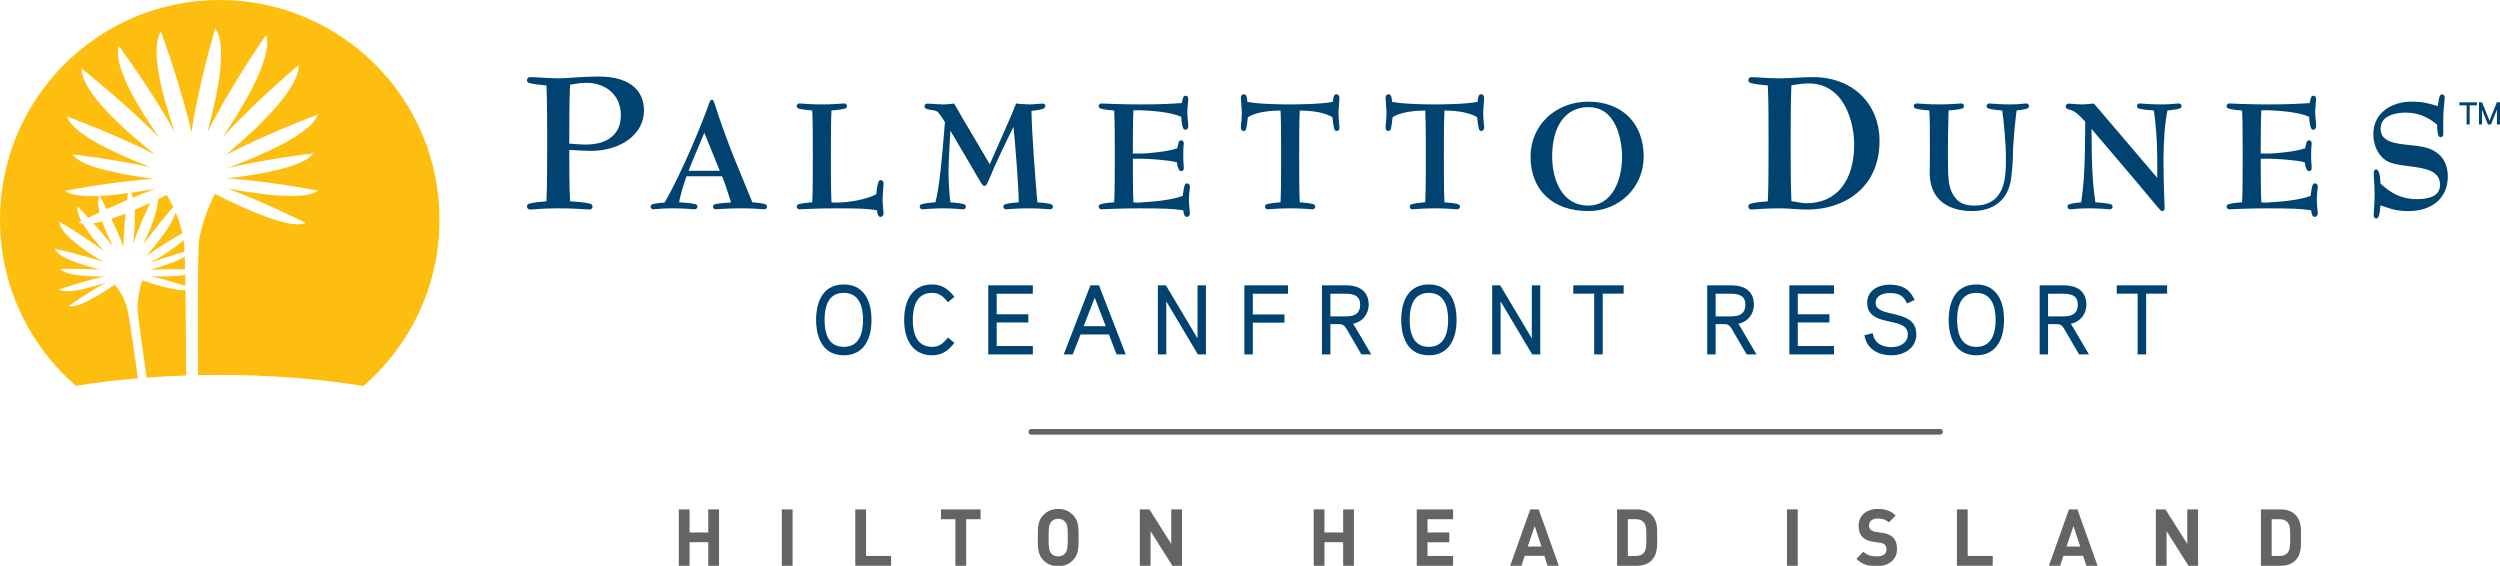 <?xml version="1.0" encoding="utf-8"?>
<!-- Generator: Adobe Illustrator 16.0.0, SVG Export Plug-In . SVG Version: 6.00 Build 0)  -->
<!DOCTYPE svg PUBLIC "-//W3C//DTD SVG 1.1//EN" "http://www.w3.org/Graphics/SVG/1.1/DTD/svg11.dtd">
<svg version="1.1" id="_x32__trees_x5F_in_sun_copy_3"
	 xmlns="http://www.w3.org/2000/svg" xmlns:xlink="http://www.w3.org/1999/xlink" x="0px" y="0px" width="412.982px"
	 height="93.461px" viewBox="0 0 412.982 93.461" enable-background="new 0 0 412.982 93.461" xml:space="preserve">
<g>
	<g>
		<path fill="#FEBE10" d="M21.135,31.914c-1.585,0.217-3.186,0.386-4.65,0.456l0.062,0.111c0,0,0.446,0.825,1.067,2.068
			c1.034-0.474,2.183-0.983,3.377-1.494C21.049,32.569,21.103,32.18,21.135,31.914z M26.145,32.892
			c-0.121,2.083-1.354,5.115-2.555,7.636c1.809-2.583,4.104-5.271,5.035-6.338c-0.402-0.835-0.791-1.505-1.088-1.979
			C27.09,32.434,26.624,32.659,26.145,32.892z M24.781,33.54c-0.829,0.386-1.68,0.763-2.533,1.127
			c0.022,0.375,0.034,0.77,0.034,1.174c0,1.456-0.138,3.051-0.316,4.519C22.787,37.965,23.952,35.32,24.781,33.54z M30.312,39.65
			c-1.363,1.303-3.602,2.694-5.542,3.786c2.06-0.776,4.422-1.477,5.714-1.843c-0.004-0.103-0.008-0.204-0.014-0.3
			C30.447,40.734,30.393,40.186,30.312,39.65z M24.895,45.624c2.1,0.477,4.412,1.175,5.727,1.589
			c-0.013-0.621-0.021-1.229-0.032-1.811c-1.101,0.192-2.489,0.255-3.858,0.255C26.104,45.657,25.48,45.644,24.895,45.624z
			 M24.699,44.589c1.273-0.091,2.691-0.118,3.953-0.118c0.705,0,1.357,0.005,1.916,0.019c-0.018-0.755-0.035-1.454-0.057-2.083
			C29.103,43.257,26.709,44.032,24.699,44.589z M24.115,42.312c2.05-1.458,4.532-2.928,5.998-3.767
			c-0.271-1.278-0.659-2.439-1.078-3.434C28.342,37.249,26.027,40.151,24.115,42.312z M20.74,35.282
			c-0.805,0.317-1.594,0.604-2.353,0.851c0.673,1.408,1.412,3.046,2.009,4.604C20.423,38.921,20.574,36.942,20.74,35.282z
			 M15.434,36.888c1.022,1.141,2.213,2.526,3.262,3.894c-0.678-1.356-1.35-2.833-1.824-4.203
			C16.366,36.71,15.881,36.815,15.434,36.888z M21.621,31.847c0.128,0.234,0.234,0.504,0.317,0.805
			c1.243-0.519,2.507-1.022,3.726-1.471C24.406,31.413,23.026,31.647,21.621,31.847z M36.299,0C16.252,0,0,16.252,0,36.303
			c0,10.957,4.862,20.776,12.54,27.43c3.239-0.523,6.671-0.938,10.239-1.24c-0.293-2.109-1.176-8.4-1.604-10.828
			c-0.434-2.473-1.825-4.196-2.225-4.646c-2.264,1.542-5.461,3.554-7.084,3.564c-0.088,0-0.17-0.004-0.252-0.016l-0.259-0.043
			l0.217-0.148c0.002-0.002,3.079-2.117,5.894-3.675c-2.102,0.684-4.691,1.408-6.333,1.408c-0.454,0-0.837-0.056-1.124-0.188
			l-0.244-0.114l0.254-0.082c0.002-0.003,3.938-1.332,7.186-2.046h-0.237c-2.693-0.006-5.798-0.174-6.796-1.07L9.976,44.43
			l0.268-0.006c0,0,0.612-0.015,1.558-0.015c1.264,0,3.107,0.026,4.863,0.137c-3.058-0.741-6.616-1.84-7.504-3.242l-0.132-0.211
			l0.246,0.049c0.002,0.004,4.233,0.929,7.785,2.113c-3.031-1.816-6.823-4.403-7.258-6.429l-0.05-0.232l0.208,0.118
			c0.002,0.004,4.04,2.361,7.271,4.806c-1.328-1.45-2.683-3.092-3.537-4.56c-0.185-0.02-0.362-0.049-0.521-0.099l-0.254-0.081
			l0.237-0.118c0,0,0.103-0.051,0.292-0.144c-0.399-0.759-0.643-1.456-0.646-2.055c0-0.047,0.005-0.091,0.009-0.134l0.02-0.232
			l0.162,0.166c0.002,0.002,0.66,0.676,1.599,1.7c0.51-0.242,1.134-0.54,1.841-0.869c-0.142-0.597-0.226-1.147-0.226-1.639
			c0-0.355,0.045-0.677,0.147-0.958l0.042-0.124c-0.439,0.021-0.869,0.03-1.278,0.03c-1.818,0-3.31-0.2-4.162-0.751l-0.221-0.146
			l0.259-0.048c0.002,0,8.242-1.539,14.434-1.912c-5.123-0.667-11.64-1.842-13.306-3.837l-0.167-0.205l0.264,0.032
			c0.002,0,6.9,0.824,12.676,2.099c-5.557-2.15-12.453-5.273-13.736-8.167l-0.097-0.229l0.229,0.086
			c0.004,0,8.045,2.994,14.293,6.195c-5.119-4.092-11.848-10.107-12.108-13.973l-0.013-0.235l0.184,0.146
			c0.002,0.003,7.39,5.852,12.7,11.351c-3.304-4.716-6.849-10.567-6.855-14.119c0-0.308,0.026-0.597,0.081-0.868l0.05-0.234
			l0.142,0.19c0,0.003,5.471,7.455,9.137,14.114c-1.533-4.434-3.031-9.677-3.031-13.344c0-1.253,0.174-2.326,0.592-3.123
			l0.111-0.209l0.084,0.221c0,0.004,3.297,8.926,4.963,16.406c1.133-7.616,3.875-16.941,3.875-16.943l0.07-0.23l0.125,0.204
			c0.592,0.975,0.825,2.413,0.825,4.124c0,3.722-1.124,8.736-2.29,12.94c3.551-7.232,9.617-15.988,9.617-15.992l0.137-0.195
			l0.055,0.231c0.072,0.319,0.109,0.667,0.111,1.033c-0.011,3.966-4.007,10.679-7.428,15.728
			c5.135-5.683,12.436-11.829,12.436-11.829l0.184-0.156l-0.008,0.238c-0.155,3.978-7.039,10.413-12.057,14.641
			c6.297-3.354,14.997-6.616,15.001-6.618l0.235-0.088L52.41,19.16c-1.376,3.104-9.157,6.472-14.83,8.614
			c5.951-1.447,13.926-2.409,13.928-2.409l0.266-0.035l-0.168,0.208c-1.76,2.12-8.957,3.316-14.156,3.954
			c6.195,0.321,14.797,1.938,14.799,1.938l0.26,0.046l-0.221,0.146c-0.848,0.556-2.332,0.751-4.141,0.754
			c-3.176,0-7.336-0.636-10.616-1.248c5.731,2.084,12.757,5.599,12.757,5.601l0.236,0.121l-0.252,0.078
			c-0.302,0.092-0.649,0.131-1.041,0.131c-3.255-0.004-9.543-2.91-13.732-5.035c-0.881,1.64-2.271,5.219-2.614,7.693
			c-0.17,1.206-0.212,7.346-0.212,12.908c0,4.254,0.024,8.182,0.034,9.348l0,0c1.15-0.025,2.31-0.043,3.479-0.043
			c8.571,0,16.664,0.664,23.835,1.838c7.702-6.656,12.581-16.489,12.581-27.463C72.602,16.252,56.352,0,36.299,0z M30.551,47.946
			c-1.846-0.002-4.875-0.902-7.053-1.639c-0.305,0.683-0.776,3.078-0.782,4.544v0.047c0.021,1.215,1.181,9.229,1.508,11.465
			l0.002,0.012c2.128-0.16,4.308-0.275,6.528-0.352V62.02c-0.008-1.588-0.035-8.33-0.122-14.076
			C30.603,47.946,30.576,47.946,30.551,47.946z"/>
	</g>
</g>
<g>
	<g>
		<g>
			<path fill="#004270" d="M382.88,30.848c0-0.41-0.248-0.557-0.479-0.557c-0.127,0-0.299,0.059-0.391,0.34
				c-0.131,0.34-0.232,1.088-0.314,1.711c-1.32,0.547-3.729,0.922-7.158,1.117c-0.109,0.006-0.215,0.01-0.318,0.01
				c-0.215,0-0.436-0.014-0.664-0.043c-0.096-1.746-0.098-4.969-0.098-7.209h1.09c1.674,0,4.916,0.236,6.191,0.598l0.004,0.02
				c0.08,0.676,0.115,0.758,0.307,1.139c0.098,0.25,0.297,0.289,0.406,0.289c0.205,0,0.426-0.133,0.426-0.508
				c0-0.199-0.023-0.447-0.051-0.762c-0.045-0.498-0.041-0.506-0.041-1.361c0-0.822-0.004-1.012,0.041-1.436
				c0.025-0.227,0.043-0.396,0.043-0.508c0-0.375-0.221-0.508-0.426-0.508c-0.109,0-0.309,0.039-0.412,0.305l-0.102,0.426
				c-0.092,0.385-0.096,0.271-0.141,0.578c-1.299,0.504-4.633,0.877-6.246,0.877h-1.09c0-2.354,0.002-5.455,0.096-7.127
				c0.303-0.031,0.654-0.031,0.994-0.031c1.531,0.049,5.236,0.256,6.9,1.1c0.031,0.42,0.09,1.186,0.242,1.67
				c0.086,0.299,0.236,0.451,0.443,0.451c0.287,0,0.48-0.236,0.48-0.588c0-0.25-0.033-0.6-0.07-0.971
				c-0.043-0.438-0.092-0.932-0.092-1.344c0-0.41,0.057-0.959,0.1-1.4c0.035-0.332,0.062-0.617,0.062-0.783
				c0-0.312-0.176-0.531-0.428-0.531c-0.266,0-0.346,0.162-0.396,0.271c-0.094,0.162-0.172,0.469-0.244,0.938
				c-1.713,0.125-3.469,0.229-6.998,0.229c-1.383,0-2.594-0.035-3.566-0.062l-0.74-0.02c-0.98-0.049-1.758-0.078-1.975-0.078
				c-0.262,0-0.453,0.189-0.453,0.451c0,0.201,0.164,0.344,0.316,0.391c0.547,0.176,1.709,0.299,2.248,0.324
				c0.098,1.82,0.098,5.129,0.098,7.564c0,2.309,0,5.762-0.098,7.59c-0.539,0.027-1.699,0.148-2.248,0.324
				c-0.154,0.049-0.316,0.191-0.316,0.389c0,0.264,0.191,0.453,0.453,0.453c0.068,0,0.207-0.006,0.408-0.018
				c0.342-0.018,0.873-0.045,1.566-0.062c1.074-0.053,2.523-0.078,4.307-0.078c3.883,0,5.523,0.047,7.234,0.32
				c0.023,0.186,0.059,0.429,0.148,0.696c0.107,0.322,0.301,0.391,0.443,0.391c0.293,0,0.506-0.234,0.506-0.559
				c0-0.159-0.025-0.433-0.059-0.778c-0.045-0.479-0.102-1.07-0.102-1.535c0-0.545,0.064-1.119,0.111-1.537
				C382.859,31.164,382.88,30.965,382.88,30.848z"/>
			<path fill="#004270" d="M98.836,12.641c-1.117,0-2.318,0.062-3.555,0.135c-1.299,0.111-2.268,0.166-2.965,0.166
				c-0.49,0-1.102-0.031-1.691-0.061c-0.295-0.014-0.592-0.029-0.875-0.039c-0.816-0.062-1.635-0.1-2.182-0.1
				c-0.303,0-0.521,0.219-0.521,0.52c0,0.223,0.186,0.387,0.361,0.445c0.691,0.221,2.203,0.352,2.857,0.398
				c0.125,2.277,0.125,6.473,0.125,9.557c0,2.924,0,7.305-0.125,9.59c-0.652,0.047-2.162,0.178-2.855,0.398
				c-0.178,0.059-0.363,0.223-0.363,0.443c0,0.303,0.219,0.521,0.521,0.521c0.066,0,0.225-0.012,0.465-0.031
				c0.719-0.055,2.213-0.168,4.182-0.168c2.137,0,3.814,0.113,4.619,0.168c0.275,0.02,0.457,0.031,0.533,0.031
				c0.301,0,0.52-0.219,0.52-0.521c0-0.221-0.188-0.383-0.359-0.443c-0.885-0.236-2.76-0.365-3.361-0.4
				c-0.123-2.123-0.127-6.023-0.127-8.488c0.246,0.014,0.49,0.029,0.736,0.043c0.947,0.057,1.926,0.113,2.891,0.113
				c4.967,0,8.713-2.84,8.713-6.607C106.379,14.654,103.701,12.641,98.836,12.641z M102.562,19.047c0,3.07-2.113,4.832-5.799,4.832
				c-0.713,0-1.441-0.057-2.146-0.111c-0.191-0.016-0.385-0.031-0.578-0.045c0-2.818,0.004-7.33,0.127-9.727
				c0.119-0.02,0.252-0.043,0.398-0.068c0.574-0.104,1.361-0.244,2.4-0.244C99.66,13.684,102.562,15.361,102.562,19.047z"/>
			<path fill="#004270" d="M126.396,33.732c-0.439-0.154-1.369-0.258-2.113-0.318l-3.014-7.348c-1.121-2.73-2.514-6.711-2.898-7.971
				c-0.449-1.418-0.527-1.621-0.764-1.621c-0.215,0-0.303,0.205-0.381,0.385l-0.031,0.07c-1.143,3.281-4.584,11.719-7.418,16.537
				c-0.705,0.051-1.561,0.127-1.996,0.266c-0.152,0.049-0.316,0.193-0.316,0.389c0,0.264,0.191,0.453,0.453,0.453
				c0.023,0,0.096-0.006,0.211-0.016c0.42-0.039,1.531-0.143,2.957-0.143c1.568,0,2.762,0.092,3.336,0.137
				c0.178,0.014,0.293,0.021,0.338,0.021c0.262,0,0.453-0.189,0.453-0.453c0-0.197-0.164-0.34-0.314-0.389
				c-0.656-0.178-2.121-0.281-2.721-0.316c0.158-0.971,0.727-2.893,1.223-4.299h5.871c0.443,0.977,1.008,2.777,1.385,3.984
				l0.109,0.344c-0.57,0.035-1.941,0.131-2.639,0.281c-0.17,0.055-0.334,0.199-0.334,0.395c0,0.264,0.191,0.453,0.453,0.453
				c0.068,0,0.221-0.01,0.449-0.025c0.646-0.043,1.992-0.133,3.783-0.133c1.66,0,2.869,0.094,3.451,0.137
				c0.172,0.014,0.283,0.021,0.328,0.021c0.264,0,0.453-0.189,0.453-0.453C126.711,33.924,126.549,33.781,126.396,33.732z
				 M118.902,28.213h-5.154c0.488-1.297,1.809-4.418,2.604-6.275L118.902,28.213z"/>
			<path fill="#004270" d="M145.959,30.316c0-0.412-0.248-0.559-0.48-0.559c-0.127,0-0.297,0.059-0.391,0.34
				c-0.146,0.441-0.281,1.477-0.344,1.992c-1.473,0.82-4.471,1.369-6.398,1.369c-0.363,0-0.684,0-0.994-0.035
				c-0.098-1.848-0.098-5.299-0.098-7.605c0-2.439,0-5.752,0.098-7.57c0.537-0.041,1.709-0.145,2.248-0.318
				c0.152-0.047,0.316-0.191,0.316-0.391c0-0.262-0.189-0.451-0.453-0.451c-0.045,0-0.158,0.008-0.334,0.021
				c-0.576,0.045-1.773,0.139-3.363,0.139c-1.523,0-2.67-0.088-3.287-0.135c-0.211-0.016-0.352-0.025-0.414-0.025
				c-0.262,0-0.453,0.189-0.453,0.451c0,0.201,0.164,0.344,0.316,0.391c0.539,0.174,1.709,0.277,2.248,0.318
				c0.096,1.818,0.096,5.131,0.096,7.57c0,2.312,0,5.77-0.096,7.598c-0.539,0.041-1.709,0.145-2.248,0.316
				c-0.154,0.049-0.316,0.191-0.316,0.389c0,0.264,0.191,0.453,0.453,0.453c0.068,0,0.205-0.006,0.406-0.018
				c0.342-0.018,0.873-0.045,1.566-0.062c1.074-0.053,2.523-0.078,4.309-0.078c3.543,0,4.957,0.045,6.514,0.318
				c0.023,0.188,0.061,0.429,0.15,0.696c0.107,0.324,0.299,0.393,0.443,0.393c0.293,0,0.506-0.234,0.506-0.559
				c0-0.146-0.025-0.409-0.057-0.745c-0.047-0.488-0.105-1.096-0.105-1.568c0-0.326,0.049-0.959,0.092-1.518
				C145.928,30.941,145.959,30.518,145.959,30.316z"/>
			<path fill="#004270" d="M173.621,33.732c-0.543-0.174-1.719-0.277-2.256-0.316c-0.279-3.207-0.947-11.613-0.969-15.094
				c0.521-0.049,1.533-0.195,1.936-0.373c0.15-0.033,0.352-0.234,0.352-0.436c0-0.193-0.117-0.4-0.451-0.4
				c-0.246,0-0.574,0.029-0.922,0.061c-0.396,0.037-0.809,0.074-1.154,0.074c-0.648,0-1.803-0.084-2.158-0.133l-0.145-0.021
				l-0.055,0.135l-0.24,0.596c-0.262,0.654-0.51,1.273-0.795,1.902l-3.26,7.412l-3.596-6.102c-0.518-0.838-1.018-1.713-1.502-2.559
				c-0.242-0.426-0.486-0.852-0.732-1.273l-0.064-0.109l-0.125,0.02c-0.562,0.084-1.135,0.133-1.57,0.133
				c-0.57,0-1.379-0.055-1.969-0.096c-0.342-0.021-0.611-0.039-0.719-0.039c-0.305,0-0.508,0.17-0.508,0.426
				c0,0.465,0.553,0.543,1.088,0.617c0.426,0.061,0.906,0.127,1.119,0.361c0.525,0.6,0.881,1.176,1.17,1.674
				c-0.041,0.48-0.084,1.012-0.131,1.58c-0.301,3.666-0.754,9.172-1.445,11.643c-0.521,0.037-1.73,0.143-2.281,0.318
				c-0.154,0.049-0.316,0.191-0.316,0.389c0,0.264,0.191,0.453,0.453,0.453c0.045,0,0.16-0.008,0.334-0.023
				c0.533-0.043,1.646-0.135,3.1-0.135c1.316,0,2.418,0.09,2.947,0.135c0.184,0.014,0.305,0.023,0.354,0.023
				c0.262,0,0.451-0.189,0.451-0.453c0-0.197-0.162-0.34-0.314-0.389c-0.535-0.172-1.664-0.273-2.26-0.316
				c-0.152-1.307-0.301-3.395-0.301-5.018c0-1.564,0.221-5.344,0.312-6.807l3.121,5.305c0.557,0.959,1.225,2.104,1.73,2.957
				l0.027,0.045c0.338,0.566,0.525,0.818,0.746,0.818c0.252,0,0.408-0.303,0.605-0.732c0.023-0.055,0.047-0.104,0.066-0.143
				c1.01-2.5,2.93-6.504,4.125-8.896c0.275,2.631,0.846,9.781,0.871,12.471c-0.545,0.041-1.703,0.145-2.238,0.316
				c-0.154,0.049-0.316,0.191-0.316,0.389c0,0.264,0.189,0.453,0.453,0.453c0.053,0,0.18-0.008,0.373-0.023
				c0.57-0.043,1.76-0.135,3.326-0.135c1.5,0,2.682,0.092,3.25,0.137c0.18,0.014,0.297,0.021,0.344,0.021
				c0.262,0,0.453-0.189,0.453-0.453C173.936,33.926,173.773,33.783,173.621,33.732z"/>
			<path fill="#004270" d="M196.562,30.848c0-0.41-0.248-0.557-0.479-0.557c-0.127,0-0.299,0.059-0.391,0.34
				c-0.131,0.34-0.232,1.088-0.314,1.711c-1.32,0.547-3.729,0.922-7.158,1.117c-0.109,0.006-0.215,0.01-0.318,0.01
				c-0.215,0-0.436-0.014-0.664-0.043c-0.096-1.746-0.098-4.969-0.098-7.209h1.09c1.674,0,4.916,0.236,6.191,0.598l0.004,0.02
				c0.08,0.676,0.115,0.758,0.307,1.139c0.098,0.25,0.297,0.289,0.406,0.289c0.205,0,0.426-0.133,0.426-0.508
				c0-0.199-0.023-0.447-0.051-0.762c-0.045-0.498-0.041-0.506-0.041-1.361c0-0.822-0.004-1.012,0.041-1.436
				c0.025-0.227,0.043-0.396,0.043-0.508c0-0.375-0.221-0.508-0.426-0.508c-0.109,0-0.309,0.039-0.412,0.305l-0.102,0.426
				c-0.092,0.385-0.096,0.271-0.141,0.578c-1.299,0.504-4.633,0.877-6.246,0.877h-1.09c0-2.354,0.002-5.455,0.096-7.127
				c0.303-0.031,0.654-0.031,0.994-0.031c1.531,0.049,5.236,0.256,6.9,1.1c0.031,0.42,0.09,1.186,0.242,1.67
				c0.086,0.299,0.236,0.451,0.443,0.451c0.287,0,0.48-0.236,0.48-0.588c0-0.25-0.033-0.6-0.07-0.971
				c-0.043-0.438-0.092-0.932-0.092-1.344c0-0.41,0.057-0.959,0.1-1.4c0.035-0.332,0.062-0.617,0.062-0.783
				c0-0.312-0.176-0.531-0.428-0.531c-0.266,0-0.346,0.162-0.396,0.271c-0.094,0.162-0.172,0.469-0.244,0.938
				c-1.713,0.125-3.469,0.229-6.998,0.229c-1.383,0-2.594-0.035-3.566-0.062l-0.74-0.02c-0.98-0.049-1.758-0.078-1.975-0.078
				c-0.262,0-0.453,0.189-0.453,0.451c0,0.201,0.164,0.344,0.316,0.391c0.547,0.176,1.709,0.299,2.248,0.324
				c0.098,1.82,0.098,5.129,0.098,7.564c0,2.309,0,5.762-0.098,7.59c-0.539,0.027-1.699,0.148-2.248,0.324
				c-0.154,0.049-0.316,0.191-0.316,0.389c0,0.264,0.191,0.453,0.453,0.453c0.068,0,0.207-0.006,0.408-0.018
				c0.342-0.018,0.873-0.045,1.566-0.062c1.074-0.053,2.523-0.078,4.307-0.078c3.883,0,5.523,0.047,7.234,0.32
				c0.023,0.186,0.059,0.429,0.148,0.696c0.107,0.322,0.301,0.391,0.443,0.391c0.293,0,0.506-0.234,0.506-0.559
				c0-0.159-0.025-0.433-0.059-0.778c-0.045-0.479-0.102-1.07-0.102-1.535c0-0.545,0.064-1.119,0.111-1.537
				C196.541,31.164,196.562,30.965,196.562,30.848z"/>
			<path fill="#004270" d="M221.264,16.129c0-0.324-0.211-0.559-0.504-0.559c-0.145,0-0.338,0.068-0.441,0.395
				c-0.088,0.299-0.111,0.592-0.127,0.805c-0.002,0.02-0.004,0.039-0.004,0.057c-1.975,0.4-6.219,0.422-7.066,0.422
				c-1.189,0-5.15-0.031-7.068-0.422c-0.002-0.021-0.004-0.043-0.006-0.066c-0.016-0.211-0.037-0.5-0.119-0.789
				c-0.111-0.332-0.303-0.4-0.447-0.4c-0.293,0-0.506,0.234-0.506,0.559c0,0.156,0.029,0.539,0.064,0.984
				c0.045,0.588,0.096,1.256,0.096,1.598c0,0.539-0.07,1.309-0.117,1.818c-0.025,0.271-0.043,0.479-0.043,0.553
				c0,0.41,0.248,0.557,0.48,0.557c0.113,0,0.314-0.045,0.393-0.352c0.102-0.359,0.232-1.229,0.291-1.936
				c1.125-0.697,2.984-1.074,5.395-1.092c0.096,1.844,0.096,5.15,0.096,7.584c0,2.439,0,5.754-0.096,7.572
				c-0.539,0.041-1.711,0.145-2.25,0.316c-0.154,0.049-0.316,0.191-0.316,0.389c0,0.264,0.191,0.453,0.453,0.453
				c0.045,0,0.16-0.008,0.336-0.021c0.576-0.045,1.775-0.137,3.365-0.137c1.52,0,2.666,0.086,3.281,0.133
				c0.213,0.016,0.354,0.025,0.418,0.025c0.262,0,0.451-0.189,0.451-0.453c0-0.197-0.162-0.34-0.312-0.389
				c-0.535-0.17-1.652-0.271-2.25-0.316c-0.098-1.818-0.098-5.133-0.098-7.572c0-2.434,0-5.74,0.098-7.584
				c2.379,0.018,4.146,0.377,5.393,1.096c0.061,0.705,0.189,1.572,0.291,1.936c0.084,0.234,0.215,0.348,0.395,0.348
				c0.23,0,0.477-0.146,0.477-0.557c0-0.074-0.018-0.279-0.041-0.553c-0.047-0.51-0.117-1.279-0.117-1.818
				c0-0.342,0.051-1.01,0.096-1.598C221.234,16.668,221.264,16.285,221.264,16.129z"/>
			<path fill="#004270" d="M245.172,16.129c0-0.318-0.219-0.559-0.508-0.559c-0.143,0-0.334,0.068-0.441,0.393
				c-0.088,0.301-0.109,0.592-0.125,0.805c-0.002,0.02-0.004,0.041-0.006,0.059c-1.977,0.4-6.219,0.422-7.066,0.422
				c-1.189,0-5.148-0.031-7.066-0.422c-0.002-0.016-0.004-0.035-0.006-0.053c-0.016-0.215-0.037-0.508-0.121-0.803
				c-0.111-0.332-0.305-0.4-0.447-0.4c-0.293,0-0.506,0.234-0.506,0.559c0,0.156,0.029,0.539,0.064,0.984
				c0.045,0.588,0.096,1.256,0.096,1.598c0,0.539-0.07,1.309-0.117,1.818c-0.023,0.271-0.043,0.479-0.043,0.553
				c0,0.41,0.248,0.557,0.48,0.557c0.092,0,0.316-0.033,0.395-0.354c0.109-0.383,0.234-1.285,0.289-1.934
				c1.127-0.697,2.986-1.074,5.395-1.092c0.098,1.844,0.098,5.15,0.098,7.584c0,2.439,0,5.754-0.098,7.572
				c-0.6,0.045-1.717,0.146-2.25,0.316c-0.152,0.049-0.314,0.193-0.314,0.389c0,0.264,0.189,0.453,0.451,0.453
				c0.045,0,0.16-0.008,0.336-0.021c0.578-0.045,1.777-0.137,3.365-0.137c1.52,0,2.668,0.086,3.283,0.133
				c0.211,0.016,0.354,0.025,0.416,0.025c0.262,0,0.453-0.189,0.453-0.453c0-0.197-0.164-0.34-0.314-0.389
				c-0.533-0.17-1.65-0.271-2.25-0.316c-0.098-1.818-0.098-5.133-0.098-7.572c0-2.434,0-5.74,0.098-7.584
				c2.379,0.018,4.145,0.377,5.393,1.096c0.057,0.652,0.18,1.543,0.293,1.936c0.094,0.289,0.266,0.348,0.393,0.348
				c0.232,0,0.48-0.146,0.48-0.557c0-0.074-0.02-0.281-0.043-0.553c-0.047-0.51-0.119-1.279-0.119-1.818
				c0-0.342,0.053-1.01,0.098-1.598C245.143,16.668,245.172,16.285,245.172,16.129z"/>
			<path fill="#004270" d="M262.394,16.795c-5.449,0-9.557,3.902-9.557,9.076c0,5.549,3.662,8.996,9.557,8.996
				c5.121,0,9.131-3.951,9.131-8.996C271.525,20.357,267.941,16.795,262.394,16.795z M267.957,25.871c0,4.027-1.719,8.09-5.562,8.09
				c-4.42,0-5.99-4.357-5.99-8.09c0-5.117,2.24-8.172,5.99-8.172C267.8,17.699,267.957,25.035,267.957,25.871z"/>
			<path fill="#004270" d="M299.531,12.742c-0.852,0-1.922,0.053-2.957,0.104c-0.979,0.049-1.902,0.096-2.594,0.096
				c-1.117,0-2.258-0.072-3.176-0.129c-0.607-0.039-1.131-0.07-1.471-0.07c-0.309,0-0.523,0.213-0.523,0.52
				c0,0.223,0.188,0.387,0.361,0.445c0.693,0.221,2.207,0.352,2.861,0.398c0.121,2.277,0.121,6.473,0.121,9.557
				c0,2.922,0,7.303-0.121,9.59c-0.654,0.047-2.164,0.178-2.859,0.398c-0.176,0.059-0.363,0.223-0.363,0.443
				c0,0.307,0.215,0.521,0.523,0.521c0.066,0,0.225-0.012,0.463-0.029c0.719-0.057,2.213-0.17,4.184-0.17
				c0.9,0,1.668,0.053,2.41,0.104c0.729,0.049,1.416,0.096,2.205,0.096c5.918,0,11.889-3.5,11.889-11.322
				C310.484,17.08,305.98,12.742,299.531,12.742z M306.3,23.828c0,6.104-2.943,9.746-7.873,9.746c-0.568,0-1.064-0.094-1.588-0.193
				c-0.291-0.057-0.592-0.113-0.91-0.154c-0.125-2.381-0.125-6.861-0.125-9.564s0-7.191,0.125-9.57l0.107-0.018
				c0.922-0.15,1.793-0.291,2.76-0.291C304.732,13.783,306.3,20.354,306.3,23.828z"/>
			<path fill="#004270" d="M334.718,17.088c-0.033,0-0.119,0.008-0.252,0.021c-0.42,0.045-1.293,0.139-2.408,0.139
				c-1.455,0-2.566-0.094-3.1-0.137c-0.174-0.016-0.287-0.023-0.334-0.023c-0.262,0-0.453,0.189-0.453,0.451
				c0,0.201,0.164,0.344,0.316,0.391c0.537,0.172,1.672,0.275,2.266,0.318c0.223,1.408,0.613,5.346,0.613,7.941
				c0,2.908,0,7.771-5.217,7.771c-1.486,0-2.498-0.416-3.18-1.311c-0.791-1.035-0.99-2.107-1.08-3.018
				c-0.18-1.775-0.088-7.447-0.055-8.867c0.012-0.594,0.023-1.062,0.033-1.449c0.01-0.445,0.02-0.783,0.021-1.07
				c0.6-0.045,1.711-0.146,2.238-0.316c0.152-0.047,0.314-0.189,0.314-0.391c0-0.262-0.189-0.451-0.451-0.451
				c-0.045,0-0.158,0.008-0.334,0.021c-0.574,0.045-1.773,0.139-3.365,0.139c-1.564,0-2.754-0.092-3.326-0.137
				c-0.193-0.016-0.32-0.023-0.375-0.023c-0.262,0-0.453,0.189-0.453,0.451c0,0.199,0.164,0.342,0.316,0.391
				c0.541,0.174,1.715,0.277,2.254,0.318c0.1,1.416,0.098,2.934,0.096,5.85l-0.002,1.721c0,0.43-0.008,0.998-0.016,1.523
				c-0.006,0.449-0.012,0.867-0.012,1.139c0,5.764,4.857,6.387,6.947,6.387c3.762,0,6.078-1.947,6.521-5.486
				c0.076-0.512,0.266-2.531,0.266-3.191c0-2.592,0.43-6.475,0.619-7.945c0.615-0.061,1.367-0.164,1.742-0.318
				c0.137-0.043,0.301-0.186,0.301-0.387C335.171,17.277,334.98,17.088,334.718,17.088z"/>
			<path fill="#004270" d="M359.927,17.088c-0.031,0-0.119,0.008-0.254,0.02c-0.426,0.043-1.424,0.141-2.699,0.141
				c-1.432,0-2.602-0.094-3.164-0.137c-0.184-0.016-0.305-0.023-0.35-0.023c-0.264,0-0.455,0.189-0.455,0.451
				c0,0.199,0.166,0.342,0.32,0.391c0.617,0.182,1.963,0.285,2.475,0.32c0.275,1.779,0.562,4.928,0.562,7.834v3.299l-10.398-12.205
				l-0.061-0.07l-0.094,0.006c-0.172,0.01-0.393,0.029-0.631,0.051c-0.426,0.039-0.906,0.084-1.275,0.084
				c-0.521,0-1.008-0.047-1.398-0.084c-0.287-0.027-0.533-0.051-0.73-0.051c-0.309,0-0.531,0.201-0.531,0.48
				c0,0.375,0.4,0.471,0.754,0.553c0.799,0.193,1.59,0.99,2.465,1.941c-0.002,7.414-0.227,10.359-0.668,13.328
				c-0.461,0.041-1.451,0.143-1.949,0.318c-0.148,0.047-0.311,0.189-0.311,0.387c0,0.264,0.189,0.453,0.453,0.453
				c0.031,0,0.127-0.008,0.273-0.02c0.457-0.043,1.529-0.139,2.762-0.139c1.549,0,2.725,0.098,3.227,0.139
				c0.152,0.012,0.25,0.02,0.287,0.02c0.264,0,0.453-0.189,0.453-0.453c0-0.197-0.164-0.34-0.316-0.389
				c-0.578-0.176-1.949-0.277-2.531-0.318c-0.404-2.707-0.629-5.527-0.639-12.119l7.416,8.717c1.285,1.527,2.148,2.57,2.736,3.279
				c1.309,1.576,1.309,1.576,1.557,1.576c0.221,0,0.373-0.197,0.373-0.479c0-0.039-0.006-0.168-0.014-0.383
				c-0.043-0.965-0.174-3.898-0.174-7.922c0-2.943,0.27-6.131,0.658-7.836c0.527-0.045,1.531-0.148,2.014-0.32
				c0.146-0.045,0.311-0.189,0.311-0.389C360.38,17.277,360.191,17.088,359.927,17.088z"/>
			<path fill="#004270" d="M401.201,24.523c-0.895-0.322-2.043-0.445-3.152-0.562c-2.463-0.262-4.791-0.51-4.791-2.721
				c0-2.445,3.18-2.637,4.152-2.637c2.463,0,4.066,1.059,5.191,2.004c0.012,2.043,0.395,2.043,0.561,2.043
				c0.451,0,0.451-0.34,0.451-0.666v-2.527c0-0.699,0.117-1.965,0.188-2.721c0.031-0.336,0.053-0.576,0.053-0.635
				c0-0.297-0.176-0.506-0.426-0.506c-0.459,0-0.547,0.666-0.709,1.875l-0.008,0.062c-1.543-0.486-2.51-0.738-4.422-0.738
				c-3,0-6.23,1.682-6.23,5.377c0,1.859,0.84,3.574,2.141,4.363c0.91,0.559,2.289,0.736,3.75,0.924
				c2.523,0.322,5.131,0.656,5.131,3.07c0,1.572-1.289,2.369-3.832,2.369c-2.639,0-4.312-1.023-5.996-2.564l-0.02-0.236
				c-0.084-1.031-0.17-2.098-0.744-2.098c-0.219,0-0.373,0.188-0.373,0.453c0,0.133,0.02,0.492,0.047,0.953
				c0.047,0.84,0.111,1.988,0.111,2.773c0,0.695-0.059,1.629-0.105,2.381c-0.029,0.473-0.053,0.845-0.053,1.024
				c0,0.299,0.176,0.506,0.426,0.506c0.459,0,0.568-0.812,0.672-1.96c0.006-0.072,0.014-0.143,0.02-0.209
				c1.869,0.648,2.732,0.945,4.658,0.945c3.93,0,6.467-2.225,6.467-5.67C404.357,26.861,403.294,25.289,401.201,24.523z"/>
		</g>
		<g>
			<path fill="#004270" d="M407.974,17.395v3.168h-0.506v-3.168h-1.193v-0.49h2.891v0.49H407.974z M412.474,20.562v-2.451
				l-0.98,2.451h-0.508l-0.98-2.451v2.451h-0.492v-3.658h0.508l1.229,3.047l1.207-3.047h0.525v3.658H412.474z"/>
		</g>
	</g>
	<g>
		<path fill="#004270" d="M139.389,46.989c-4.133,0-4.578,4.091-4.578,5.849c0,1.76,0.445,5.852,4.578,5.852
			c2.906,0,4.574-2.133,4.574-5.852C143.963,49.122,142.295,46.989,139.389,46.989z M139.389,48.38c2.631,0,3.184,2.425,3.184,4.458
			c0,2.035-0.553,4.461-3.184,4.461c-2.105,0-3.172-1.5-3.172-4.461C136.217,49.879,137.283,48.38,139.389,48.38z"/>
		<path fill="#004270" d="M153.953,48.38c1.152,0,1.785,0.503,2.551,1.431l0.092,0.111l0.113-0.094l0.844-0.701l0.111-0.094
			l-0.092-0.111c-0.957-1.16-1.938-1.933-3.619-1.933c-2.875,0-4.59,2.187-4.59,5.849c0,3.664,1.715,5.852,4.59,5.852
			c1.682,0,2.662-0.773,3.619-1.932l0.092-0.113l-0.111-0.092l-0.844-0.703l-0.113-0.094l-0.092,0.113
			c-0.766,0.928-1.398,1.43-2.551,1.43c-2.617,0-3.168-2.426-3.168-4.461C150.785,50.805,151.336,48.38,153.953,48.38z"/>
		<polygon fill="#004270" points="163.396,47.134 163.25,47.134 163.25,47.278 163.25,58.401 163.25,58.545 163.396,58.545 
			170.473,58.545 170.619,58.545 170.619,58.401 170.619,57.301 170.619,57.155 170.473,57.155 164.641,57.155 164.641,53.27 
			169.723,53.27 169.869,53.27 169.869,53.125 169.869,52.059 169.869,51.915 169.723,51.915 164.641,51.915 164.641,48.524 
			170.473,48.524 170.619,48.524 170.619,48.378 170.619,47.278 170.619,47.134 170.473,47.134 		"/>
		<path fill="#004270" d="M181.582,47.226l-0.035-0.092h-0.1h-1.211h-0.1l-0.037,0.092l-4.303,11.123l-0.078,0.197h0.213h1.182h0.1
			l0.035-0.092l1.254-3.205h4.678l1.24,3.205l0.035,0.092h0.1h1.195h0.213l-0.078-0.197L181.582,47.226z M182.668,53.887h-3.654
			l1.828-4.709L182.668,53.887z"/>
		<polygon fill="#004270" points="197.965,47.134 197.82,47.134 197.82,47.278 197.82,55.895 192.641,47.204 192.6,47.134 
			192.516,47.134 191.416,47.134 191.271,47.134 191.271,47.278 191.271,58.401 191.271,58.545 191.416,58.545 192.516,58.545 
			192.662,58.545 192.662,58.401 192.662,49.784 197.84,58.475 197.883,58.545 197.965,58.545 199.066,58.545 199.213,58.545 
			199.213,58.401 199.213,47.278 199.213,47.134 199.066,47.134 		"/>
		<polygon fill="#004270" points="205.711,47.134 205.564,47.134 205.564,47.278 205.564,58.401 205.564,58.545 205.711,58.545 
			206.809,58.545 206.955,58.545 206.955,58.401 206.955,53.303 212.037,53.303 212.184,53.303 212.184,53.159 212.184,52.09 
			212.184,51.946 212.037,51.946 206.955,51.946 206.955,48.524 212.627,48.524 212.771,48.524 212.771,48.378 212.771,47.278 
			212.771,47.134 212.627,47.134 		"/>
		<path fill="#004270" d="M223.811,53.946c-0.088-0.17-0.191-0.324-0.309-0.461c1.52-0.279,2.594-1.559,2.594-3.146
			c0-2.068-1.336-3.205-3.764-3.205h-3.809h-0.146v0.145v11.123v0.145h0.146h1.102h0.145v-0.145v-4.857h1.463
			c0.629,0,0.902,0.27,1.213,0.803l2.404,4.127l0.043,0.072h0.084h1.291h0.256l-0.131-0.219L223.811,53.946z M219.77,48.524h2.562
			c1.629,0,2.355,0.559,2.355,1.814c0,1.314-0.732,1.926-2.309,1.926h-2.609V48.524z"/>
		<path fill="#004270" d="M236.039,46.989c-4.131,0-4.576,4.091-4.576,5.849c0,1.76,0.445,5.852,4.576,5.852
			c2.908,0,4.576-2.133,4.576-5.852C240.615,49.122,238.947,46.989,236.039,46.989z M236.039,48.38c2.633,0,3.186,2.425,3.186,4.458
			c0,2.035-0.553,4.461-3.186,4.461c-2.102,0-3.168-1.5-3.168-4.461C232.871,49.879,233.938,48.38,236.039,48.38z"/>
		<polygon fill="#004270" points="253.191,47.134 253.046,47.134 253.046,47.278 253.046,55.895 247.867,47.204 247.826,47.134 
			247.742,47.134 246.641,47.134 246.496,47.134 246.496,47.278 246.496,58.401 246.496,58.545 246.641,58.545 247.742,58.545 
			247.889,58.545 247.889,58.401 247.889,49.784 253.066,58.475 253.109,58.545 253.191,58.545 254.292,58.545 254.439,58.545 
			254.439,58.401 254.439,47.278 254.439,47.134 254.292,47.134 		"/>
		<polygon fill="#004270" points="260.039,47.134 259.892,47.134 259.892,47.278 259.892,48.364 259.892,48.508 260.039,48.508 
			263.349,48.508 263.349,58.401 263.349,58.545 263.494,58.545 264.613,58.545 264.757,58.545 264.757,58.401 264.757,48.508 
			268.07,48.508 268.216,48.508 268.216,48.364 268.216,47.278 268.216,47.134 268.07,47.134 		"/>
		<path fill="#004270" d="M287.453,53.946c-0.094-0.176-0.195-0.328-0.311-0.461c1.52-0.279,2.592-1.559,2.592-3.146
			c0-2.068-1.336-3.205-3.762-3.205h-3.809h-0.146v0.145v11.123v0.145h0.146h1.098h0.146v-0.145v-4.857h1.465
			c0.629,0,0.902,0.27,1.211,0.803l2.408,4.127l0.043,0.072h0.084h1.289h0.256l-0.131-0.219L287.453,53.946z M283.408,48.524h2.564
			c1.629,0,2.355,0.559,2.355,1.814c0,1.295-0.754,1.926-2.307,1.926h-2.613V48.524z"/>
		<polygon fill="#004270" points="295.736,47.134 295.589,47.134 295.589,47.278 295.589,58.401 295.589,58.545 295.736,58.545 
			302.812,58.545 302.958,58.545 302.958,58.401 302.958,57.301 302.958,57.155 302.812,57.155 296.98,57.155 296.98,53.27 
			302.06,53.27 302.207,53.27 302.207,53.125 302.207,52.059 302.207,51.915 302.06,51.915 296.98,51.915 296.98,48.524 
			302.812,48.524 302.958,48.524 302.958,48.378 302.958,47.278 302.958,47.134 302.812,47.134 		"/>
		<path fill="#004270" d="M312.582,51.825c-1.473-0.34-2.742-0.633-2.742-1.807c0-1.184,1.201-1.607,2.324-1.607
			c1.273,0,2.186,0.268,2.801,1.59l0.062,0.133l0.131-0.062l0.988-0.461l0.131-0.062l-0.061-0.131
			c-0.768-1.656-2.016-2.394-4.053-2.394c-1.85,0-3.715,0.926-3.715,2.996c0,2.285,1.986,2.721,3.74,3.107
			c1.594,0.35,2.969,0.654,2.969,2.105c0,1.453-1.387,2.115-2.674,2.115c-1,0-2.732-0.281-3.092-2.16l-0.029-0.15l-0.148,0.037
			l-1.086,0.271l-0.133,0.033l0.025,0.135c0.363,1.99,2.037,3.178,4.477,3.178c2.021,0,4.066-1.188,4.066-3.459
			C316.564,52.747,314.449,52.256,312.582,51.825z"/>
		<path fill="#004270" d="M326.476,46.989c-4.131,0-4.576,4.091-4.576,5.849c0,1.76,0.445,5.852,4.576,5.852
			c2.908,0,4.576-2.133,4.576-5.852C331.052,49.122,329.384,46.989,326.476,46.989z M326.476,48.38c2.633,0,3.186,2.425,3.186,4.458
			c0,2.035-0.553,4.461-3.186,4.461c-2.104,0-3.17-1.5-3.17-4.461C323.306,49.879,324.373,48.38,326.476,48.38z"/>
		<path fill="#004270" d="M342.369,53.946c-0.09-0.172-0.193-0.326-0.309-0.461c1.52-0.279,2.592-1.559,2.592-3.146
			c0-2.068-1.336-3.205-3.762-3.205h-3.811h-0.145v0.145v11.123v0.145h0.145h1.1h0.146v-0.145v-4.857h1.465
			c0.627,0,0.9,0.27,1.211,0.803l2.406,4.127l0.041,0.072h0.084h1.293h0.256l-0.131-0.219L342.369,53.946z M338.326,48.524h2.564
			c1.629,0,2.355,0.559,2.355,1.814c0,1.295-0.756,1.926-2.309,1.926h-2.611V48.524z"/>
		<polygon fill="#004270" points="357.845,47.134 349.814,47.134 349.669,47.134 349.669,47.278 349.669,48.364 349.669,48.508 
			349.814,48.508 353.125,48.508 353.125,58.401 353.125,58.545 353.269,58.545 354.388,58.545 354.533,58.545 354.533,58.401 
			354.533,48.508 357.845,48.508 357.992,48.508 357.992,48.364 357.992,47.278 357.992,47.134 		"/>
	</g>
	<g>
		<path fill="#636466" d="M320.494,71.799H170.367c-0.26,0-0.469-0.209-0.469-0.467c0-0.26,0.209-0.469,0.469-0.469h150.126
			c0.258,0,0.467,0.209,0.467,0.469C320.96,71.59,320.751,71.799,320.494,71.799z"/>
	</g>
	<path fill="#636466" d="M116.998,93.461v-3.896h-3.086v3.896h-1.779v-9.311h1.779v3.805h3.086v-3.805h1.779v9.311H116.998z"/>
	<path fill="#636466" d="M129.152,93.461v-9.311h1.779v9.311H129.152z"/>
	<path fill="#636466" d="M141.286,93.461v-9.311h1.779v7.689h4.136v1.621H141.286z"/>
	<path fill="#636466" d="M159.603,85.772v7.689h-1.779v-7.689h-2.382v-1.621h6.542v1.621H159.603z"/>
	<path fill="#636466" d="M177.267,92.52c-0.64,0.652-1.421,1.02-2.458,1.02s-1.83-0.367-2.471-1.02
		c-0.922-0.941-0.896-2.105-0.896-3.715c0-1.607-0.025-2.771,0.896-3.713c0.641-0.654,1.434-1.02,2.471-1.02s1.818,0.365,2.458,1.02
		c0.922,0.941,0.909,2.105,0.909,3.713C178.176,90.415,178.188,91.579,177.267,92.52z M175.948,86.19
		c-0.256-0.301-0.653-0.496-1.14-0.496s-0.896,0.195-1.152,0.496c-0.346,0.393-0.435,0.824-0.435,2.615s0.089,2.223,0.435,2.615
		c0.257,0.301,0.666,0.498,1.152,0.498s0.884-0.197,1.14-0.498c0.346-0.393,0.448-0.824,0.448-2.615S176.294,86.583,175.948,86.19z"
		/>
	<path fill="#636466" d="M193.673,93.461l-3.61-5.715v5.715h-1.779v-9.311h1.588l3.609,5.701v-5.701h1.78v9.311H193.673z"/>
	<path fill="#636466" d="M221.878,93.461v-3.896h-3.086v3.896h-1.779v-9.311h1.779v3.805h3.086v-3.805h1.779v9.311H221.878z"/>
	<path fill="#636466" d="M234.036,93.461v-9.311h6.004v1.621h-4.225v2.184h3.598v1.621h-3.598v2.264h4.225v1.621H234.036z"/>
	<path fill="#636466" d="M255.65,93.461l-0.537-1.648h-3.238l-0.552,1.648h-1.855l3.315-9.311h1.396l3.328,9.311H255.65z
		 M253.525,86.897l-1.152,3.387h2.268L253.525,86.897z"/>
	<path fill="#636466" d="M272.83,92.571c-0.602,0.615-1.461,0.891-2.408,0.891h-3.289v-9.311h3.289c0.947,0,1.807,0.273,2.408,0.889
		c1.023,1.047,0.922,2.328,0.922,3.727C273.751,90.167,273.853,91.526,272.83,92.571z M271.587,86.348
		c-0.307-0.381-0.717-0.576-1.332-0.576h-1.344v6.068h1.344c0.615,0,1.025-0.197,1.332-0.576c0.332-0.418,0.383-1.086,0.383-2.498
		S271.919,86.766,271.587,86.348z"/>
	<path fill="#636466" d="M295.195,93.461v-9.311h1.779v9.311H295.195z"/>
	<path fill="#636466" d="M309.998,93.54c-1.383,0-2.432-0.301-3.328-1.229l1.152-1.178c0.576,0.588,1.357,0.785,2.201,0.785
		c1.051,0,1.613-0.406,1.613-1.15c0-0.328-0.09-0.602-0.281-0.785c-0.18-0.17-0.385-0.262-0.807-0.328l-1.102-0.156
		c-0.781-0.117-1.357-0.365-1.766-0.771c-0.436-0.445-0.654-1.047-0.654-1.83c0-1.662,1.203-2.824,3.176-2.824
		c1.254,0,2.164,0.312,2.943,1.084l-1.125,1.139c-0.576-0.562-1.268-0.641-1.869-0.641c-0.947,0-1.408,0.535-1.408,1.176
		c0,0.236,0.076,0.484,0.268,0.668c0.18,0.17,0.475,0.312,0.846,0.365l1.074,0.158c0.834,0.117,1.357,0.352,1.742,0.719
		c0.486,0.471,0.703,1.15,0.703,1.975C313.376,92.52,311.906,93.54,309.998,93.54z"/>
	<path fill="#636466" d="M323.271,93.461v-9.311h1.779v7.689h4.135v1.621H323.271z"/>
	<path fill="#636466" d="M344.648,93.461l-0.537-1.648h-3.24l-0.551,1.648h-1.855l3.316-9.311h1.395l3.328,9.311H344.648z
		 M342.523,86.897l-1.152,3.387h2.266L342.523,86.897z"/>
	<path fill="#636466" d="M361.519,93.461l-3.611-5.715v5.715h-1.779v-9.311h1.588l3.609,5.701v-5.701h1.781v9.311H361.519z"/>
	<path fill="#636466" d="M379.183,92.571c-0.602,0.615-1.459,0.891-2.406,0.891h-3.291v-9.311h3.291
		c0.947,0,1.805,0.273,2.406,0.889c1.023,1.047,0.922,2.328,0.922,3.727C380.105,90.167,380.207,91.526,379.183,92.571z
		 M377.941,86.348c-0.307-0.381-0.717-0.576-1.33-0.576h-1.346v6.068h1.346c0.613,0,1.023-0.197,1.33-0.576
		c0.334-0.418,0.385-1.086,0.385-2.498S378.275,86.766,377.941,86.348z"/>
</g>
</svg>

